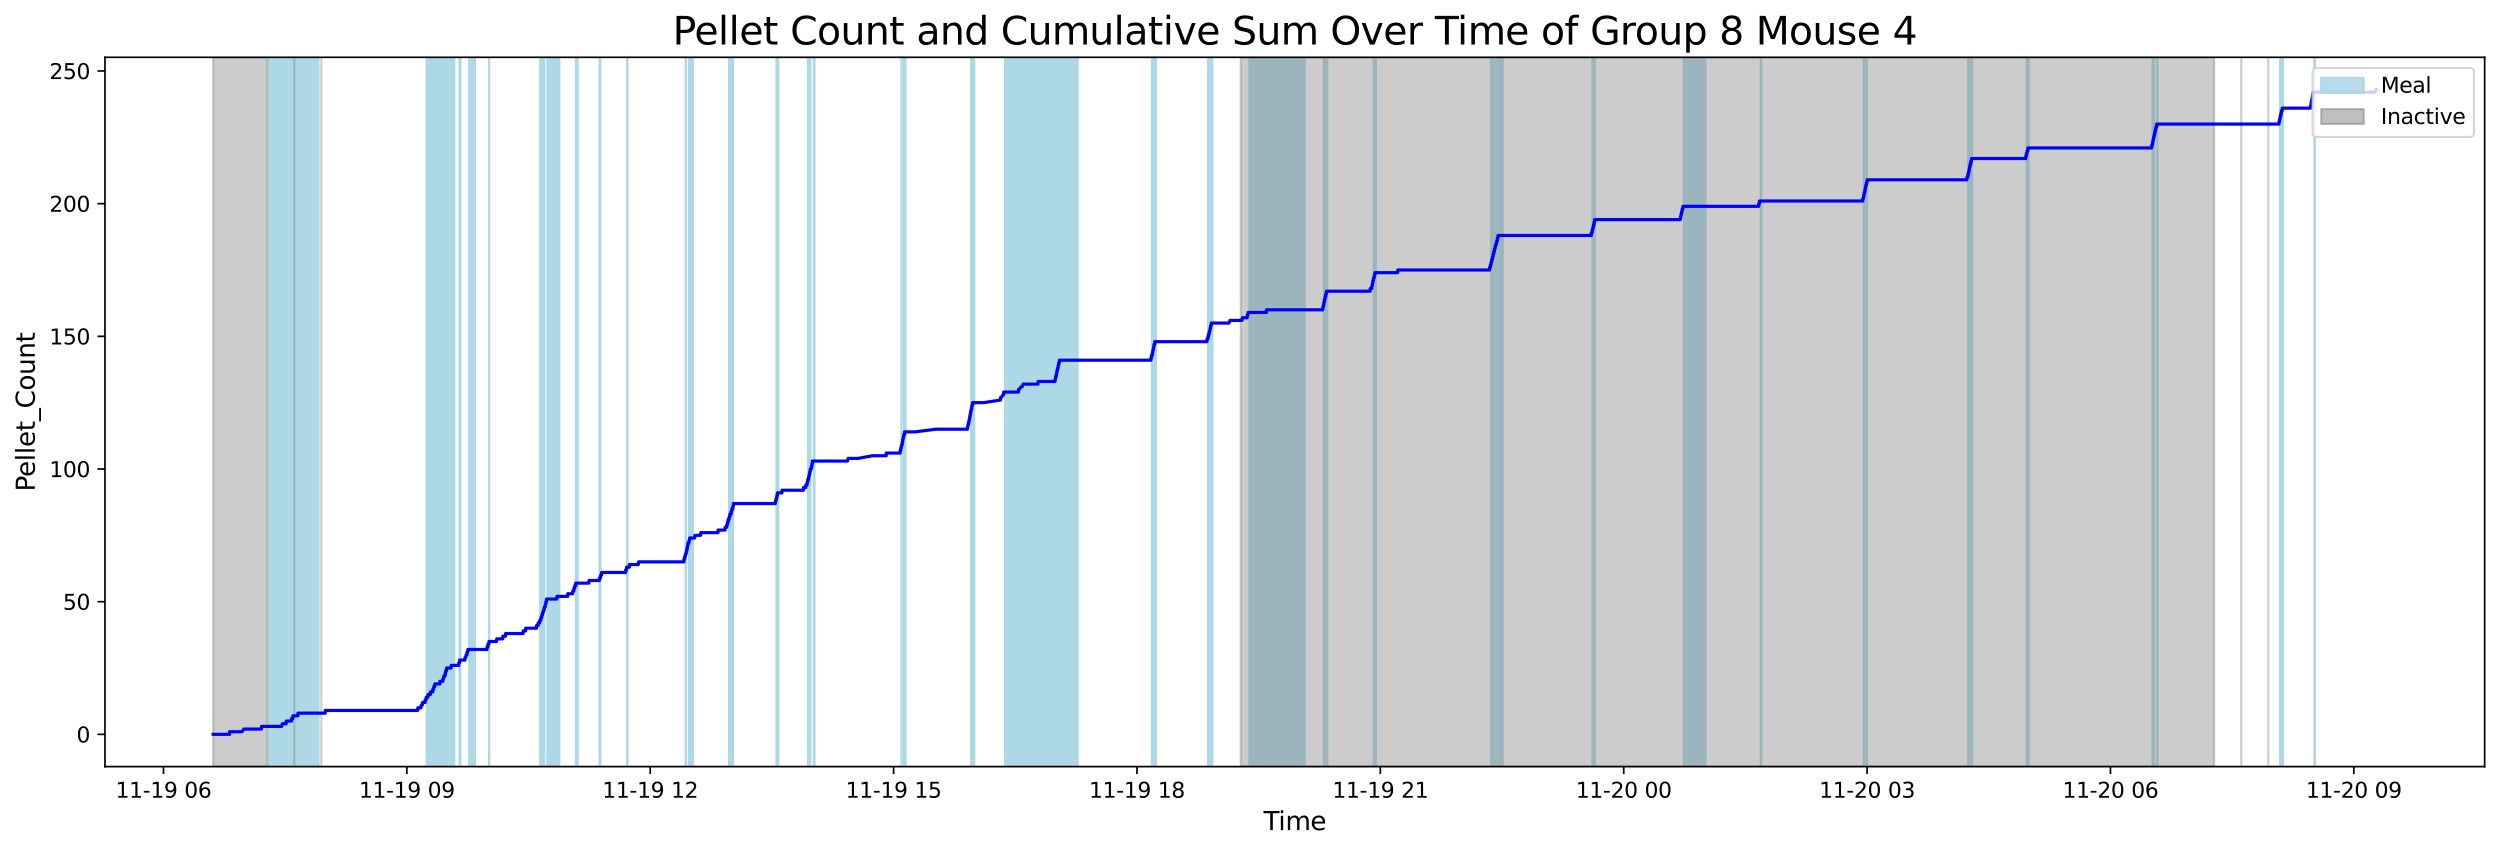 <?xml version="1.0" encoding="utf-8" standalone="no"?>
<!DOCTYPE svg PUBLIC "-//W3C//DTD SVG 1.1//EN"
  "http://www.w3.org/Graphics/SVG/1.1/DTD/svg11.dtd">
<svg xmlns:xlink="http://www.w3.org/1999/xlink" width="1172.435pt" height="399.009pt" viewBox="0 0 1172.435 399.009" xmlns="http://www.w3.org/2000/svg" version="1.1">
 <defs>
  <style type="text/css">*{stroke-linejoin: round; stroke-linecap: butt}</style>
 </defs>
 <g id="figure_1">
  <g id="patch_1">
   <path d="M 0 399.009 
L 1172.435 399.009 
L 1172.435 0 
L 0 0 
z
" style="fill: #ffffff"/>
  </g>
  <g id="axes_1">
   <g id="patch_2">
    <path d="M 49.235 359.517 
L 1165.235 359.517 
L 1165.235 26.877 
L 49.235 26.877 
z
" style="fill: #ffffff"/>
   </g>
   <g id="patch_3">
    <path d="M 149.387 359.517 
L 149.387 26.877 
L 126.008 26.877 
L 126.008 359.517 
z
" clip-path="url(#p51d5633de3)" style="fill: #add8e6; stroke: #add8e6; stroke-linejoin: miter"/>
   </g>
   <g id="patch_4">
    <path d="M 144.625 359.517 
L 144.625 26.877 
L 136.251 26.877 
L 136.251 359.517 
z
" clip-path="url(#p51d5633de3)" style="fill: #add8e6; stroke: #add8e6; stroke-linejoin: miter"/>
   </g>
   <g id="patch_5">
    <path d="M 205.495 359.517 
L 205.495 26.877 
L 200.105 26.877 
L 200.105 359.517 
z
" clip-path="url(#p51d5633de3)" style="fill: #add8e6; stroke: #add8e6; stroke-linejoin: miter"/>
   </g>
   <g id="patch_6">
    <path d="M 201.109 359.517 
L 201.109 26.877 
L 201.638 26.877 
L 201.638 359.517 
z
" clip-path="url(#p51d5633de3)" style="fill: #add8e6; stroke: #add8e6; stroke-linejoin: miter"/>
   </g>
   <g id="patch_7">
    <path d="M 213.036 359.517 
L 213.036 26.877 
L 203.443 26.877 
L 203.443 359.517 
z
" clip-path="url(#p51d5633de3)" style="fill: #add8e6; stroke: #add8e6; stroke-linejoin: miter"/>
   </g>
   <g id="patch_8">
    <path d="M 204.159 359.517 
L 204.159 26.877 
L 204.383 26.877 
L 204.383 359.517 
z
" clip-path="url(#p51d5633de3)" style="fill: #add8e6; stroke: #add8e6; stroke-linejoin: miter"/>
   </g>
   <g id="patch_9">
    <path d="M 211.582 359.517 
L 211.582 26.877 
L 209.574 26.877 
L 209.574 359.517 
z
" clip-path="url(#p51d5633de3)" style="fill: #add8e6; stroke: #add8e6; stroke-linejoin: miter"/>
   </g>
   <g id="patch_10">
    <path d="M 215.501 359.517 
L 215.501 26.877 
L 215.89 26.877 
L 215.89 359.517 
z
" clip-path="url(#p51d5633de3)" style="fill: #add8e6; stroke: #add8e6; stroke-linejoin: miter"/>
   </g>
   <g id="patch_11">
    <path d="M 222.742 359.517 
L 222.742 26.877 
L 220.024 26.877 
L 220.024 359.517 
z
" clip-path="url(#p51d5633de3)" style="fill: #add8e6; stroke: #add8e6; stroke-linejoin: miter"/>
   </g>
   <g id="patch_12">
    <path d="M 229.43 359.517 
L 229.43 26.877 
L 229.341 26.877 
L 229.341 359.517 
z
" clip-path="url(#p51d5633de3)" style="fill: #add8e6; stroke: #add8e6; stroke-linejoin: miter"/>
   </g>
   <g id="patch_13">
    <path d="M 253.328 359.517 
L 253.328 26.877 
L 255.258 26.877 
L 255.258 359.517 
z
" clip-path="url(#p51d5633de3)" style="fill: #add8e6; stroke: #add8e6; stroke-linejoin: miter"/>
   </g>
   <g id="patch_14">
    <path d="M 262.334 359.517 
L 262.334 26.877 
L 256.704 26.877 
L 256.704 359.517 
z
" clip-path="url(#p51d5633de3)" style="fill: #add8e6; stroke: #add8e6; stroke-linejoin: miter"/>
   </g>
   <g id="patch_15">
    <path d="M 270.914 359.517 
L 270.914 26.877 
L 270.077 26.877 
L 270.077 359.517 
z
" clip-path="url(#p51d5633de3)" style="fill: #add8e6; stroke: #add8e6; stroke-linejoin: miter"/>
   </g>
   <g id="patch_16">
    <path d="M 281.12 359.517 
L 281.12 26.877 
L 281.577 26.877 
L 281.577 359.517 
z
" clip-path="url(#p51d5633de3)" style="fill: #add8e6; stroke: #add8e6; stroke-linejoin: miter"/>
   </g>
   <g id="patch_17">
    <path d="M 294.106 359.517 
L 294.106 26.877 
L 294.307 26.877 
L 294.307 359.517 
z
" clip-path="url(#p51d5633de3)" style="fill: #add8e6; stroke: #add8e6; stroke-linejoin: miter"/>
   </g>
   <g id="patch_18">
    <path d="M 321.742 359.517 
L 321.742 26.877 
L 321.568 26.877 
L 321.568 359.517 
z
" clip-path="url(#p51d5633de3)" style="fill: #add8e6; stroke: #add8e6; stroke-linejoin: miter"/>
   </g>
   <g id="patch_19">
    <path d="M 323.168 359.517 
L 323.168 26.877 
L 323.422 26.877 
L 323.422 359.517 
z
" clip-path="url(#p51d5633de3)" style="fill: #add8e6; stroke: #add8e6; stroke-linejoin: miter"/>
   </g>
   <g id="patch_20">
    <path d="M 324.999 359.517 
L 324.999 26.877 
L 324.029 26.877 
L 324.029 359.517 
z
" clip-path="url(#p51d5633de3)" style="fill: #add8e6; stroke: #add8e6; stroke-linejoin: miter"/>
   </g>
   <g id="patch_21">
    <path d="M 341.893 359.517 
L 341.893 26.877 
L 343.742 26.877 
L 343.742 359.517 
z
" clip-path="url(#p51d5633de3)" style="fill: #add8e6; stroke: #add8e6; stroke-linejoin: miter"/>
   </g>
   <g id="patch_22">
    <path d="M 364.12 359.517 
L 364.12 26.877 
L 365.001 26.877 
L 365.001 359.517 
z
" clip-path="url(#p51d5633de3)" style="fill: #add8e6; stroke: #add8e6; stroke-linejoin: miter"/>
   </g>
   <g id="patch_23">
    <path d="M 378.94 359.517 
L 378.94 26.877 
L 380.056 26.877 
L 380.056 359.517 
z
" clip-path="url(#p51d5633de3)" style="fill: #add8e6; stroke: #add8e6; stroke-linejoin: miter"/>
   </g>
   <g id="patch_24">
    <path d="M 381.973 359.517 
L 381.973 26.877 
L 381.62 26.877 
L 381.62 359.517 
z
" clip-path="url(#p51d5633de3)" style="fill: #add8e6; stroke: #add8e6; stroke-linejoin: miter"/>
   </g>
   <g id="patch_25">
    <path d="M 422.777 359.517 
L 422.777 26.877 
L 422.806 26.877 
L 422.806 359.517 
z
" clip-path="url(#p51d5633de3)" style="fill: #add8e6; stroke: #add8e6; stroke-linejoin: miter"/>
   </g>
   <g id="patch_26">
    <path d="M 423.8 359.517 
L 423.8 26.877 
L 423.738 26.877 
L 423.738 359.517 
z
" clip-path="url(#p51d5633de3)" style="fill: #add8e6; stroke: #add8e6; stroke-linejoin: miter"/>
   </g>
   <g id="patch_27">
    <path d="M 424.668 359.517 
L 424.668 26.877 
L 424.119 26.877 
L 424.119 359.517 
z
" clip-path="url(#p51d5633de3)" style="fill: #add8e6; stroke: #add8e6; stroke-linejoin: miter"/>
   </g>
   <g id="patch_28">
    <path d="M 455.527 359.517 
L 455.527 26.877 
L 455.464 26.877 
L 455.464 359.517 
z
" clip-path="url(#p51d5633de3)" style="fill: #add8e6; stroke: #add8e6; stroke-linejoin: miter"/>
   </g>
   <g id="patch_29">
    <path d="M 456.121 359.517 
L 456.121 26.877 
L 456.897 26.877 
L 456.897 359.517 
z
" clip-path="url(#p51d5633de3)" style="fill: #add8e6; stroke: #add8e6; stroke-linejoin: miter"/>
   </g>
   <g id="patch_30">
    <path d="M 503.914 359.517 
L 503.914 26.877 
L 473.448 26.877 
L 473.448 359.517 
z
" clip-path="url(#p51d5633de3)" style="fill: #add8e6; stroke: #add8e6; stroke-linejoin: miter"/>
   </g>
   <g id="patch_31">
    <path d="M 505.404 359.517 
L 505.404 26.877 
L 471.364 26.877 
L 471.364 359.517 
z
" clip-path="url(#p51d5633de3)" style="fill: #add8e6; stroke: #add8e6; stroke-linejoin: miter"/>
   </g>
   <g id="patch_32">
    <path d="M 496.857 359.517 
L 496.857 26.877 
L 496.559 26.877 
L 496.559 359.517 
z
" clip-path="url(#p51d5633de3)" style="fill: #add8e6; stroke: #add8e6; stroke-linejoin: miter"/>
   </g>
   <g id="patch_33">
    <path d="M 540.188 359.517 
L 540.188 26.877 
L 541.452 26.877 
L 541.452 359.517 
z
" clip-path="url(#p51d5633de3)" style="fill: #add8e6; stroke: #add8e6; stroke-linejoin: miter"/>
   </g>
   <g id="patch_34">
    <path d="M 542.099 359.517 
L 542.099 26.877 
L 541.989 26.877 
L 541.989 359.517 
z
" clip-path="url(#p51d5633de3)" style="fill: #add8e6; stroke: #add8e6; stroke-linejoin: miter"/>
   </g>
   <g id="patch_35">
    <path d="M 566.547 359.517 
L 566.547 26.877 
L 567.809 26.877 
L 567.809 359.517 
z
" clip-path="url(#p51d5633de3)" style="fill: #add8e6; stroke: #add8e6; stroke-linejoin: miter"/>
   </g>
   <g id="patch_36">
    <path d="M 568.5 359.517 
L 568.5 26.877 
L 568.631 26.877 
L 568.631 359.517 
z
" clip-path="url(#p51d5633de3)" style="fill: #add8e6; stroke: #add8e6; stroke-linejoin: miter"/>
   </g>
   <g id="patch_37">
    <path d="M 611.888 359.517 
L 611.888 26.877 
L 585.944 26.877 
L 585.944 359.517 
z
" clip-path="url(#p51d5633de3)" style="fill: #add8e6; stroke: #add8e6; stroke-linejoin: miter"/>
   </g>
   <g id="patch_38">
    <path d="M 620.867 359.517 
L 620.867 26.877 
L 622.465 26.877 
L 622.465 359.517 
z
" clip-path="url(#p51d5633de3)" style="fill: #add8e6; stroke: #add8e6; stroke-linejoin: miter"/>
   </g>
   <g id="patch_39">
    <path d="M 644.224 359.517 
L 644.224 26.877 
L 645.279 26.877 
L 645.279 359.517 
z
" clip-path="url(#p51d5633de3)" style="fill: #add8e6; stroke: #add8e6; stroke-linejoin: miter"/>
   </g>
   <g id="patch_40">
    <path d="M 699.244 359.517 
L 699.244 26.877 
L 700.096 26.877 
L 700.096 359.517 
z
" clip-path="url(#p51d5633de3)" style="fill: #add8e6; stroke: #add8e6; stroke-linejoin: miter"/>
   </g>
   <g id="patch_41">
    <path d="M 701.19 359.517 
L 701.19 26.877 
L 701.915 26.877 
L 701.915 359.517 
z
" clip-path="url(#p51d5633de3)" style="fill: #add8e6; stroke: #add8e6; stroke-linejoin: miter"/>
   </g>
   <g id="patch_42">
    <path d="M 704.758 359.517 
L 704.758 26.877 
L 703.061 26.877 
L 703.061 359.517 
z
" clip-path="url(#p51d5633de3)" style="fill: #add8e6; stroke: #add8e6; stroke-linejoin: miter"/>
   </g>
   <g id="patch_43">
    <path d="M 746.796 359.517 
L 746.796 26.877 
L 747.912 26.877 
L 747.912 359.517 
z
" clip-path="url(#p51d5633de3)" style="fill: #add8e6; stroke: #add8e6; stroke-linejoin: miter"/>
   </g>
   <g id="patch_44">
    <path d="M 799.807 359.517 
L 799.807 26.877 
L 789.63 26.877 
L 789.63 359.517 
z
" clip-path="url(#p51d5633de3)" style="fill: #add8e6; stroke: #add8e6; stroke-linejoin: miter"/>
   </g>
   <g id="patch_45">
    <path d="M 825.976 359.517 
L 825.976 26.877 
L 825.775 26.877 
L 825.775 359.517 
z
" clip-path="url(#p51d5633de3)" style="fill: #add8e6; stroke: #add8e6; stroke-linejoin: miter"/>
   </g>
   <g id="patch_46">
    <path d="M 874.05 359.517 
L 874.05 26.877 
L 874.41 26.877 
L 874.41 359.517 
z
" clip-path="url(#p51d5633de3)" style="fill: #add8e6; stroke: #add8e6; stroke-linejoin: miter"/>
   </g>
   <g id="patch_47">
    <path d="M 875.257 359.517 
L 875.257 26.877 
L 875.57 26.877 
L 875.57 359.517 
z
" clip-path="url(#p51d5633de3)" style="fill: #add8e6; stroke: #add8e6; stroke-linejoin: miter"/>
   </g>
   <g id="patch_48">
    <path d="M 923.01 359.517 
L 923.01 26.877 
L 923.807 26.877 
L 923.807 359.517 
z
" clip-path="url(#p51d5633de3)" style="fill: #add8e6; stroke: #add8e6; stroke-linejoin: miter"/>
   </g>
   <g id="patch_49">
    <path d="M 924.771 359.517 
L 924.771 26.877 
L 924.883 26.877 
L 924.883 359.517 
z
" clip-path="url(#p51d5633de3)" style="fill: #add8e6; stroke: #add8e6; stroke-linejoin: miter"/>
   </g>
   <g id="patch_50">
    <path d="M 950.462 359.517 
L 950.462 26.877 
L 951.366 26.877 
L 951.366 359.517 
z
" clip-path="url(#p51d5633de3)" style="fill: #add8e6; stroke: #add8e6; stroke-linejoin: miter"/>
   </g>
   <g id="patch_51">
    <path d="M 1009.489 359.517 
L 1009.489 26.877 
L 1010.262 26.877 
L 1010.262 359.517 
z
" clip-path="url(#p51d5633de3)" style="fill: #add8e6; stroke: #add8e6; stroke-linejoin: miter"/>
   </g>
   <g id="patch_52">
    <path d="M 1011.674 359.517 
L 1011.674 26.877 
L 1011.786 26.877 
L 1011.786 359.517 
z
" clip-path="url(#p51d5633de3)" style="fill: #add8e6; stroke: #add8e6; stroke-linejoin: miter"/>
   </g>
   <g id="patch_53">
    <path d="M 1069.312 359.517 
L 1069.312 26.877 
L 1070.616 26.877 
L 1070.616 359.517 
z
" clip-path="url(#p51d5633de3)" style="fill: #add8e6; stroke: #add8e6; stroke-linejoin: miter"/>
   </g>
   <g id="patch_54">
    <path d="M 1085.621 359.517 
L 1085.621 26.877 
L 1085.399 26.877 
L 1085.399 359.517 
z
" clip-path="url(#p51d5633de3)" style="fill: #add8e6; stroke: #add8e6; stroke-linejoin: miter"/>
   </g>
   <g id="patch_55">
    <path d="M 99.962 359.517 
L 99.962 26.877 
L 125.326 26.877 
L 125.326 359.517 
z
" clip-path="url(#p51d5633de3)" style="fill: #808080; opacity: 0.4; stroke: #808080; stroke-linejoin: miter"/>
   </g>
   <g id="patch_56">
    <path d="M 138.007 26.877 
L 138.007 26.877 
L 138.007 359.517 
" clip-path="url(#p51d5633de3)" style="fill: #808080; opacity: 0.4; stroke: #808080; stroke-linejoin: miter"/>
   </g>
   <g id="patch_57">
    <path d="M 150.689 26.877 
L 150.689 26.877 
L 150.689 359.517 
" clip-path="url(#p51d5633de3)" style="fill: #808080; opacity: 0.4; stroke: #808080; stroke-linejoin: miter"/>
   </g>
   <g id="patch_58">
    <path d="M 581.866 359.517 
L 581.866 26.877 
L 1038.407 26.877 
L 1038.407 359.517 
z
" clip-path="url(#p51d5633de3)" style="fill: #808080; opacity: 0.4; stroke: #808080; stroke-linejoin: miter"/>
   </g>
   <g id="patch_59">
    <path d="M 1051.089 26.877 
L 1051.089 26.877 
L 1051.089 359.517 
" clip-path="url(#p51d5633de3)" style="fill: #808080; opacity: 0.4; stroke: #808080; stroke-linejoin: miter"/>
   </g>
   <g id="patch_60">
    <path d="M 1063.77 26.877 
L 1063.77 26.877 
L 1063.77 359.517 
" clip-path="url(#p51d5633de3)" style="fill: #808080; opacity: 0.4; stroke: #808080; stroke-linejoin: miter"/>
   </g>
   <g id="matplotlib.axis_1">
    <g id="xtick_1">
     <g id="line2d_1">
      <defs>
       <path id="m00f743cda0" d="M 0 0 
L 0 3.5 
" style="stroke: #000000; stroke-width: 0.8"/>
      </defs>
      <g>
       <use xlink:href="#m00f743cda0" x="76.67" y="359.517" style="stroke: #000000; stroke-width: 0.8"/>
      </g>
     </g>
     <g id="text_1">
      <!-- 11-19 06 -->
      <g transform="translate(54.19 374.116) scale(0.1 -0.1)">
       <defs>
        <path id="DejaVuSans-31" d="M 794 531 
L 1825 531 
L 1825 4091 
L 703 3866 
L 703 4441 
L 1819 4666 
L 2450 4666 
L 2450 531 
L 3481 531 
L 3481 0 
L 794 0 
L 794 531 
z
" transform="scale(0.016)"/>
        <path id="DejaVuSans-2d" d="M 313 2009 
L 1997 2009 
L 1997 1497 
L 313 1497 
L 313 2009 
z
" transform="scale(0.016)"/>
        <path id="DejaVuSans-39" d="M 703 97 
L 703 672 
Q 941 559 1184 500 
Q 1428 441 1663 441 
Q 2288 441 2617 861 
Q 2947 1281 2994 2138 
Q 2813 1869 2534 1725 
Q 2256 1581 1919 1581 
Q 1219 1581 811 2004 
Q 403 2428 403 3163 
Q 403 3881 828 4315 
Q 1253 4750 1959 4750 
Q 2769 4750 3195 4129 
Q 3622 3509 3622 2328 
Q 3622 1225 3098 567 
Q 2575 -91 1691 -91 
Q 1453 -91 1209 -44 
Q 966 3 703 97 
z
M 1959 2075 
Q 2384 2075 2632 2365 
Q 2881 2656 2881 3163 
Q 2881 3666 2632 3958 
Q 2384 4250 1959 4250 
Q 1534 4250 1286 3958 
Q 1038 3666 1038 3163 
Q 1038 2656 1286 2365 
Q 1534 2075 1959 2075 
z
" transform="scale(0.016)"/>
        <path id="DejaVuSans-20" transform="scale(0.016)"/>
        <path id="DejaVuSans-30" d="M 2034 4250 
Q 1547 4250 1301 3770 
Q 1056 3291 1056 2328 
Q 1056 1369 1301 889 
Q 1547 409 2034 409 
Q 2525 409 2770 889 
Q 3016 1369 3016 2328 
Q 3016 3291 2770 3770 
Q 2525 4250 2034 4250 
z
M 2034 4750 
Q 2819 4750 3233 4129 
Q 3647 3509 3647 2328 
Q 3647 1150 3233 529 
Q 2819 -91 2034 -91 
Q 1250 -91 836 529 
Q 422 1150 422 2328 
Q 422 3509 836 4129 
Q 1250 4750 2034 4750 
z
" transform="scale(0.016)"/>
        <path id="DejaVuSans-36" d="M 2113 2584 
Q 1688 2584 1439 2293 
Q 1191 2003 1191 1497 
Q 1191 994 1439 701 
Q 1688 409 2113 409 
Q 2538 409 2786 701 
Q 3034 994 3034 1497 
Q 3034 2003 2786 2293 
Q 2538 2584 2113 2584 
z
M 3366 4563 
L 3366 3988 
Q 3128 4100 2886 4159 
Q 2644 4219 2406 4219 
Q 1781 4219 1451 3797 
Q 1122 3375 1075 2522 
Q 1259 2794 1537 2939 
Q 1816 3084 2150 3084 
Q 2853 3084 3261 2657 
Q 3669 2231 3669 1497 
Q 3669 778 3244 343 
Q 2819 -91 2113 -91 
Q 1303 -91 875 529 
Q 447 1150 447 2328 
Q 447 3434 972 4092 
Q 1497 4750 2381 4750 
Q 2619 4750 2861 4703 
Q 3103 4656 3366 4563 
z
" transform="scale(0.016)"/>
       </defs>
       <use xlink:href="#DejaVuSans-31"/>
       <use xlink:href="#DejaVuSans-31" x="63.623"/>
       <use xlink:href="#DejaVuSans-2d" x="127.246"/>
       <use xlink:href="#DejaVuSans-31" x="163.33"/>
       <use xlink:href="#DejaVuSans-39" x="226.953"/>
       <use xlink:href="#DejaVuSans-20" x="290.576"/>
       <use xlink:href="#DejaVuSans-30" x="322.363"/>
       <use xlink:href="#DejaVuSans-36" x="385.986"/>
      </g>
     </g>
    </g>
    <g id="xtick_2">
     <g id="line2d_2">
      <g>
       <use xlink:href="#m00f743cda0" x="190.805" y="359.517" style="stroke: #000000; stroke-width: 0.8"/>
      </g>
     </g>
     <g id="text_2">
      <!-- 11-19 09 -->
      <g transform="translate(168.325 374.116) scale(0.1 -0.1)">
       <use xlink:href="#DejaVuSans-31"/>
       <use xlink:href="#DejaVuSans-31" x="63.623"/>
       <use xlink:href="#DejaVuSans-2d" x="127.246"/>
       <use xlink:href="#DejaVuSans-31" x="163.33"/>
       <use xlink:href="#DejaVuSans-39" x="226.953"/>
       <use xlink:href="#DejaVuSans-20" x="290.576"/>
       <use xlink:href="#DejaVuSans-30" x="322.363"/>
       <use xlink:href="#DejaVuSans-39" x="385.986"/>
      </g>
     </g>
    </g>
    <g id="xtick_3">
     <g id="line2d_3">
      <g>
       <use xlink:href="#m00f743cda0" x="304.941" y="359.517" style="stroke: #000000; stroke-width: 0.8"/>
      </g>
     </g>
     <g id="text_3">
      <!-- 11-19 12 -->
      <g transform="translate(282.46 374.116) scale(0.1 -0.1)">
       <defs>
        <path id="DejaVuSans-32" d="M 1228 531 
L 3431 531 
L 3431 0 
L 469 0 
L 469 531 
Q 828 903 1448 1529 
Q 2069 2156 2228 2338 
Q 2531 2678 2651 2914 
Q 2772 3150 2772 3378 
Q 2772 3750 2511 3984 
Q 2250 4219 1831 4219 
Q 1534 4219 1204 4116 
Q 875 4013 500 3803 
L 500 4441 
Q 881 4594 1212 4672 
Q 1544 4750 1819 4750 
Q 2544 4750 2975 4387 
Q 3406 4025 3406 3419 
Q 3406 3131 3298 2873 
Q 3191 2616 2906 2266 
Q 2828 2175 2409 1742 
Q 1991 1309 1228 531 
z
" transform="scale(0.016)"/>
       </defs>
       <use xlink:href="#DejaVuSans-31"/>
       <use xlink:href="#DejaVuSans-31" x="63.623"/>
       <use xlink:href="#DejaVuSans-2d" x="127.246"/>
       <use xlink:href="#DejaVuSans-31" x="163.33"/>
       <use xlink:href="#DejaVuSans-39" x="226.953"/>
       <use xlink:href="#DejaVuSans-20" x="290.576"/>
       <use xlink:href="#DejaVuSans-31" x="322.363"/>
       <use xlink:href="#DejaVuSans-32" x="385.986"/>
      </g>
     </g>
    </g>
    <g id="xtick_4">
     <g id="line2d_4">
      <g>
       <use xlink:href="#m00f743cda0" x="419.076" y="359.517" style="stroke: #000000; stroke-width: 0.8"/>
      </g>
     </g>
     <g id="text_4">
      <!-- 11-19 15 -->
      <g transform="translate(396.595 374.116) scale(0.1 -0.1)">
       <defs>
        <path id="DejaVuSans-35" d="M 691 4666 
L 3169 4666 
L 3169 4134 
L 1269 4134 
L 1269 2991 
Q 1406 3038 1543 3061 
Q 1681 3084 1819 3084 
Q 2600 3084 3056 2656 
Q 3513 2228 3513 1497 
Q 3513 744 3044 326 
Q 2575 -91 1722 -91 
Q 1428 -91 1123 -41 
Q 819 9 494 109 
L 494 744 
Q 775 591 1075 516 
Q 1375 441 1709 441 
Q 2250 441 2565 725 
Q 2881 1009 2881 1497 
Q 2881 1984 2565 2268 
Q 2250 2553 1709 2553 
Q 1456 2553 1204 2497 
Q 953 2441 691 2322 
L 691 4666 
z
" transform="scale(0.016)"/>
       </defs>
       <use xlink:href="#DejaVuSans-31"/>
       <use xlink:href="#DejaVuSans-31" x="63.623"/>
       <use xlink:href="#DejaVuSans-2d" x="127.246"/>
       <use xlink:href="#DejaVuSans-31" x="163.33"/>
       <use xlink:href="#DejaVuSans-39" x="226.953"/>
       <use xlink:href="#DejaVuSans-20" x="290.576"/>
       <use xlink:href="#DejaVuSans-31" x="322.363"/>
       <use xlink:href="#DejaVuSans-35" x="385.986"/>
      </g>
     </g>
    </g>
    <g id="xtick_5">
     <g id="line2d_5">
      <g>
       <use xlink:href="#m00f743cda0" x="533.211" y="359.517" style="stroke: #000000; stroke-width: 0.8"/>
      </g>
     </g>
     <g id="text_5">
      <!-- 11-19 18 -->
      <g transform="translate(510.73 374.116) scale(0.1 -0.1)">
       <defs>
        <path id="DejaVuSans-38" d="M 2034 2216 
Q 1584 2216 1326 1975 
Q 1069 1734 1069 1313 
Q 1069 891 1326 650 
Q 1584 409 2034 409 
Q 2484 409 2743 651 
Q 3003 894 3003 1313 
Q 3003 1734 2745 1975 
Q 2488 2216 2034 2216 
z
M 1403 2484 
Q 997 2584 770 2862 
Q 544 3141 544 3541 
Q 544 4100 942 4425 
Q 1341 4750 2034 4750 
Q 2731 4750 3128 4425 
Q 3525 4100 3525 3541 
Q 3525 3141 3298 2862 
Q 3072 2584 2669 2484 
Q 3125 2378 3379 2068 
Q 3634 1759 3634 1313 
Q 3634 634 3220 271 
Q 2806 -91 2034 -91 
Q 1263 -91 848 271 
Q 434 634 434 1313 
Q 434 1759 690 2068 
Q 947 2378 1403 2484 
z
M 1172 3481 
Q 1172 3119 1398 2916 
Q 1625 2713 2034 2713 
Q 2441 2713 2670 2916 
Q 2900 3119 2900 3481 
Q 2900 3844 2670 4047 
Q 2441 4250 2034 4250 
Q 1625 4250 1398 4047 
Q 1172 3844 1172 3481 
z
" transform="scale(0.016)"/>
       </defs>
       <use xlink:href="#DejaVuSans-31"/>
       <use xlink:href="#DejaVuSans-31" x="63.623"/>
       <use xlink:href="#DejaVuSans-2d" x="127.246"/>
       <use xlink:href="#DejaVuSans-31" x="163.33"/>
       <use xlink:href="#DejaVuSans-39" x="226.953"/>
       <use xlink:href="#DejaVuSans-20" x="290.576"/>
       <use xlink:href="#DejaVuSans-31" x="322.363"/>
       <use xlink:href="#DejaVuSans-38" x="385.986"/>
      </g>
     </g>
    </g>
    <g id="xtick_6">
     <g id="line2d_6">
      <g>
       <use xlink:href="#m00f743cda0" x="647.346" y="359.517" style="stroke: #000000; stroke-width: 0.8"/>
      </g>
     </g>
     <g id="text_6">
      <!-- 11-19 21 -->
      <g transform="translate(624.866 374.116) scale(0.1 -0.1)">
       <use xlink:href="#DejaVuSans-31"/>
       <use xlink:href="#DejaVuSans-31" x="63.623"/>
       <use xlink:href="#DejaVuSans-2d" x="127.246"/>
       <use xlink:href="#DejaVuSans-31" x="163.33"/>
       <use xlink:href="#DejaVuSans-39" x="226.953"/>
       <use xlink:href="#DejaVuSans-20" x="290.576"/>
       <use xlink:href="#DejaVuSans-32" x="322.363"/>
       <use xlink:href="#DejaVuSans-31" x="385.986"/>
      </g>
     </g>
    </g>
    <g id="xtick_7">
     <g id="line2d_7">
      <g>
       <use xlink:href="#m00f743cda0" x="761.481" y="359.517" style="stroke: #000000; stroke-width: 0.8"/>
      </g>
     </g>
     <g id="text_7">
      <!-- 11-20 00 -->
      <g transform="translate(739.001 374.116) scale(0.1 -0.1)">
       <use xlink:href="#DejaVuSans-31"/>
       <use xlink:href="#DejaVuSans-31" x="63.623"/>
       <use xlink:href="#DejaVuSans-2d" x="127.246"/>
       <use xlink:href="#DejaVuSans-32" x="163.33"/>
       <use xlink:href="#DejaVuSans-30" x="226.953"/>
       <use xlink:href="#DejaVuSans-20" x="290.576"/>
       <use xlink:href="#DejaVuSans-30" x="322.363"/>
       <use xlink:href="#DejaVuSans-30" x="385.986"/>
      </g>
     </g>
    </g>
    <g id="xtick_8">
     <g id="line2d_8">
      <g>
       <use xlink:href="#m00f743cda0" x="875.616" y="359.517" style="stroke: #000000; stroke-width: 0.8"/>
      </g>
     </g>
     <g id="text_8">
      <!-- 11-20 03 -->
      <g transform="translate(853.136 374.116) scale(0.1 -0.1)">
       <defs>
        <path id="DejaVuSans-33" d="M 2597 2516 
Q 3050 2419 3304 2112 
Q 3559 1806 3559 1356 
Q 3559 666 3084 287 
Q 2609 -91 1734 -91 
Q 1441 -91 1130 -33 
Q 819 25 488 141 
L 488 750 
Q 750 597 1062 519 
Q 1375 441 1716 441 
Q 2309 441 2620 675 
Q 2931 909 2931 1356 
Q 2931 1769 2642 2001 
Q 2353 2234 1838 2234 
L 1294 2234 
L 1294 2753 
L 1863 2753 
Q 2328 2753 2575 2939 
Q 2822 3125 2822 3475 
Q 2822 3834 2567 4026 
Q 2313 4219 1838 4219 
Q 1578 4219 1281 4162 
Q 984 4106 628 3988 
L 628 4550 
Q 988 4650 1302 4700 
Q 1616 4750 1894 4750 
Q 2613 4750 3031 4423 
Q 3450 4097 3450 3541 
Q 3450 3153 3228 2886 
Q 3006 2619 2597 2516 
z
" transform="scale(0.016)"/>
       </defs>
       <use xlink:href="#DejaVuSans-31"/>
       <use xlink:href="#DejaVuSans-31" x="63.623"/>
       <use xlink:href="#DejaVuSans-2d" x="127.246"/>
       <use xlink:href="#DejaVuSans-32" x="163.33"/>
       <use xlink:href="#DejaVuSans-30" x="226.953"/>
       <use xlink:href="#DejaVuSans-20" x="290.576"/>
       <use xlink:href="#DejaVuSans-30" x="322.363"/>
       <use xlink:href="#DejaVuSans-33" x="385.986"/>
      </g>
     </g>
    </g>
    <g id="xtick_9">
     <g id="line2d_9">
      <g>
       <use xlink:href="#m00f743cda0" x="989.752" y="359.517" style="stroke: #000000; stroke-width: 0.8"/>
      </g>
     </g>
     <g id="text_9">
      <!-- 11-20 06 -->
      <g transform="translate(967.271 374.116) scale(0.1 -0.1)">
       <use xlink:href="#DejaVuSans-31"/>
       <use xlink:href="#DejaVuSans-31" x="63.623"/>
       <use xlink:href="#DejaVuSans-2d" x="127.246"/>
       <use xlink:href="#DejaVuSans-32" x="163.33"/>
       <use xlink:href="#DejaVuSans-30" x="226.953"/>
       <use xlink:href="#DejaVuSans-20" x="290.576"/>
       <use xlink:href="#DejaVuSans-30" x="322.363"/>
       <use xlink:href="#DejaVuSans-36" x="385.986"/>
      </g>
     </g>
    </g>
    <g id="xtick_10">
     <g id="line2d_10">
      <g>
       <use xlink:href="#m00f743cda0" x="1103.887" y="359.517" style="stroke: #000000; stroke-width: 0.8"/>
      </g>
     </g>
     <g id="text_10">
      <!-- 11-20 09 -->
      <g transform="translate(1081.406 374.116) scale(0.1 -0.1)">
       <use xlink:href="#DejaVuSans-31"/>
       <use xlink:href="#DejaVuSans-31" x="63.623"/>
       <use xlink:href="#DejaVuSans-2d" x="127.246"/>
       <use xlink:href="#DejaVuSans-32" x="163.33"/>
       <use xlink:href="#DejaVuSans-30" x="226.953"/>
       <use xlink:href="#DejaVuSans-20" x="290.576"/>
       <use xlink:href="#DejaVuSans-30" x="322.363"/>
       <use xlink:href="#DejaVuSans-39" x="385.986"/>
      </g>
     </g>
    </g>
    <g id="text_11">
     <!-- Time -->
     <g transform="translate(592.555 389.313) scale(0.12 -0.12)">
      <defs>
       <path id="DejaVuSans-54" d="M -19 4666 
L 3928 4666 
L 3928 4134 
L 2272 4134 
L 2272 0 
L 1638 0 
L 1638 4134 
L -19 4134 
L -19 4666 
z
" transform="scale(0.016)"/>
       <path id="DejaVuSans-69" d="M 603 3500 
L 1178 3500 
L 1178 0 
L 603 0 
L 603 3500 
z
M 603 4863 
L 1178 4863 
L 1178 4134 
L 603 4134 
L 603 4863 
z
" transform="scale(0.016)"/>
       <path id="DejaVuSans-6d" d="M 3328 2828 
Q 3544 3216 3844 3400 
Q 4144 3584 4550 3584 
Q 5097 3584 5394 3201 
Q 5691 2819 5691 2113 
L 5691 0 
L 5113 0 
L 5113 2094 
Q 5113 2597 4934 2840 
Q 4756 3084 4391 3084 
Q 3944 3084 3684 2787 
Q 3425 2491 3425 1978 
L 3425 0 
L 2847 0 
L 2847 2094 
Q 2847 2600 2669 2842 
Q 2491 3084 2119 3084 
Q 1678 3084 1418 2786 
Q 1159 2488 1159 1978 
L 1159 0 
L 581 0 
L 581 3500 
L 1159 3500 
L 1159 2956 
Q 1356 3278 1631 3431 
Q 1906 3584 2284 3584 
Q 2666 3584 2933 3390 
Q 3200 3197 3328 2828 
z
" transform="scale(0.016)"/>
       <path id="DejaVuSans-65" d="M 3597 1894 
L 3597 1613 
L 953 1613 
Q 991 1019 1311 708 
Q 1631 397 2203 397 
Q 2534 397 2845 478 
Q 3156 559 3463 722 
L 3463 178 
Q 3153 47 2828 -22 
Q 2503 -91 2169 -91 
Q 1331 -91 842 396 
Q 353 884 353 1716 
Q 353 2575 817 3079 
Q 1281 3584 2069 3584 
Q 2775 3584 3186 3129 
Q 3597 2675 3597 1894 
z
M 3022 2063 
Q 3016 2534 2758 2815 
Q 2500 3097 2075 3097 
Q 1594 3097 1305 2825 
Q 1016 2553 972 2059 
L 3022 2063 
z
" transform="scale(0.016)"/>
      </defs>
      <use xlink:href="#DejaVuSans-54"/>
      <use xlink:href="#DejaVuSans-69" x="57.959"/>
      <use xlink:href="#DejaVuSans-6d" x="85.742"/>
      <use xlink:href="#DejaVuSans-65" x="183.154"/>
     </g>
    </g>
   </g>
   <g id="matplotlib.axis_2">
    <g id="ytick_1">
     <g id="line2d_11">
      <defs>
       <path id="m597535acb0" d="M 0 0 
L -3.5 0 
" style="stroke: #000000; stroke-width: 0.8"/>
      </defs>
      <g>
       <use xlink:href="#m597535acb0" x="49.235" y="344.397" style="stroke: #000000; stroke-width: 0.8"/>
      </g>
     </g>
     <g id="text_12">
      <!-- 0 -->
      <g transform="translate(35.873 348.196) scale(0.1 -0.1)">
       <use xlink:href="#DejaVuSans-30"/>
      </g>
     </g>
    </g>
    <g id="ytick_2">
     <g id="line2d_12">
      <g>
       <use xlink:href="#m597535acb0" x="49.235" y="282.175" style="stroke: #000000; stroke-width: 0.8"/>
      </g>
     </g>
     <g id="text_13">
      <!-- 50 -->
      <g transform="translate(29.51 285.974) scale(0.1 -0.1)">
       <use xlink:href="#DejaVuSans-35"/>
       <use xlink:href="#DejaVuSans-30" x="63.623"/>
      </g>
     </g>
    </g>
    <g id="ytick_3">
     <g id="line2d_13">
      <g>
       <use xlink:href="#m597535acb0" x="49.235" y="219.953" style="stroke: #000000; stroke-width: 0.8"/>
      </g>
     </g>
     <g id="text_14">
      <!-- 100 -->
      <g transform="translate(23.148 223.752) scale(0.1 -0.1)">
       <use xlink:href="#DejaVuSans-31"/>
       <use xlink:href="#DejaVuSans-30" x="63.623"/>
       <use xlink:href="#DejaVuSans-30" x="127.246"/>
      </g>
     </g>
    </g>
    <g id="ytick_4">
     <g id="line2d_14">
      <g>
       <use xlink:href="#m597535acb0" x="49.235" y="157.731" style="stroke: #000000; stroke-width: 0.8"/>
      </g>
     </g>
     <g id="text_15">
      <!-- 150 -->
      <g transform="translate(23.148 161.53) scale(0.1 -0.1)">
       <use xlink:href="#DejaVuSans-31"/>
       <use xlink:href="#DejaVuSans-35" x="63.623"/>
       <use xlink:href="#DejaVuSans-30" x="127.246"/>
      </g>
     </g>
    </g>
    <g id="ytick_5">
     <g id="line2d_15">
      <g>
       <use xlink:href="#m597535acb0" x="49.235" y="95.508" style="stroke: #000000; stroke-width: 0.8"/>
      </g>
     </g>
     <g id="text_16">
      <!-- 200 -->
      <g transform="translate(23.148 99.308) scale(0.1 -0.1)">
       <use xlink:href="#DejaVuSans-32"/>
       <use xlink:href="#DejaVuSans-30" x="63.623"/>
       <use xlink:href="#DejaVuSans-30" x="127.246"/>
      </g>
     </g>
    </g>
    <g id="ytick_6">
     <g id="line2d_16">
      <g>
       <use xlink:href="#m597535acb0" x="49.235" y="33.286" style="stroke: #000000; stroke-width: 0.8"/>
      </g>
     </g>
     <g id="text_17">
      <!-- 250 -->
      <g transform="translate(23.148 37.085) scale(0.1 -0.1)">
       <use xlink:href="#DejaVuSans-32"/>
       <use xlink:href="#DejaVuSans-35" x="63.623"/>
       <use xlink:href="#DejaVuSans-30" x="127.246"/>
      </g>
     </g>
    </g>
    <g id="text_18">
     <!-- Pellet_Count -->
     <g transform="translate(16.318 230.485) rotate(-90) scale(0.12 -0.12)">
      <defs>
       <path id="DejaVuSans-50" d="M 1259 4147 
L 1259 2394 
L 2053 2394 
Q 2494 2394 2734 2622 
Q 2975 2850 2975 3272 
Q 2975 3691 2734 3919 
Q 2494 4147 2053 4147 
L 1259 4147 
z
M 628 4666 
L 2053 4666 
Q 2838 4666 3239 4311 
Q 3641 3956 3641 3272 
Q 3641 2581 3239 2228 
Q 2838 1875 2053 1875 
L 1259 1875 
L 1259 0 
L 628 0 
L 628 4666 
z
" transform="scale(0.016)"/>
       <path id="DejaVuSans-6c" d="M 603 4863 
L 1178 4863 
L 1178 0 
L 603 0 
L 603 4863 
z
" transform="scale(0.016)"/>
       <path id="DejaVuSans-74" d="M 1172 4494 
L 1172 3500 
L 2356 3500 
L 2356 3053 
L 1172 3053 
L 1172 1153 
Q 1172 725 1289 603 
Q 1406 481 1766 481 
L 2356 481 
L 2356 0 
L 1766 0 
Q 1100 0 847 248 
Q 594 497 594 1153 
L 594 3053 
L 172 3053 
L 172 3500 
L 594 3500 
L 594 4494 
L 1172 4494 
z
" transform="scale(0.016)"/>
       <path id="DejaVuSans-5f" d="M 3263 -1063 
L 3263 -1509 
L -63 -1509 
L -63 -1063 
L 3263 -1063 
z
" transform="scale(0.016)"/>
       <path id="DejaVuSans-43" d="M 4122 4306 
L 4122 3641 
Q 3803 3938 3442 4084 
Q 3081 4231 2675 4231 
Q 1875 4231 1450 3742 
Q 1025 3253 1025 2328 
Q 1025 1406 1450 917 
Q 1875 428 2675 428 
Q 3081 428 3442 575 
Q 3803 722 4122 1019 
L 4122 359 
Q 3791 134 3420 21 
Q 3050 -91 2638 -91 
Q 1578 -91 968 557 
Q 359 1206 359 2328 
Q 359 3453 968 4101 
Q 1578 4750 2638 4750 
Q 3056 4750 3426 4639 
Q 3797 4528 4122 4306 
z
" transform="scale(0.016)"/>
       <path id="DejaVuSans-6f" d="M 1959 3097 
Q 1497 3097 1228 2736 
Q 959 2375 959 1747 
Q 959 1119 1226 758 
Q 1494 397 1959 397 
Q 2419 397 2687 759 
Q 2956 1122 2956 1747 
Q 2956 2369 2687 2733 
Q 2419 3097 1959 3097 
z
M 1959 3584 
Q 2709 3584 3137 3096 
Q 3566 2609 3566 1747 
Q 3566 888 3137 398 
Q 2709 -91 1959 -91 
Q 1206 -91 779 398 
Q 353 888 353 1747 
Q 353 2609 779 3096 
Q 1206 3584 1959 3584 
z
" transform="scale(0.016)"/>
       <path id="DejaVuSans-75" d="M 544 1381 
L 544 3500 
L 1119 3500 
L 1119 1403 
Q 1119 906 1312 657 
Q 1506 409 1894 409 
Q 2359 409 2629 706 
Q 2900 1003 2900 1516 
L 2900 3500 
L 3475 3500 
L 3475 0 
L 2900 0 
L 2900 538 
Q 2691 219 2414 64 
Q 2138 -91 1772 -91 
Q 1169 -91 856 284 
Q 544 659 544 1381 
z
M 1991 3584 
L 1991 3584 
z
" transform="scale(0.016)"/>
       <path id="DejaVuSans-6e" d="M 3513 2113 
L 3513 0 
L 2938 0 
L 2938 2094 
Q 2938 2591 2744 2837 
Q 2550 3084 2163 3084 
Q 1697 3084 1428 2787 
Q 1159 2491 1159 1978 
L 1159 0 
L 581 0 
L 581 3500 
L 1159 3500 
L 1159 2956 
Q 1366 3272 1645 3428 
Q 1925 3584 2291 3584 
Q 2894 3584 3203 3211 
Q 3513 2838 3513 2113 
z
" transform="scale(0.016)"/>
      </defs>
      <use xlink:href="#DejaVuSans-50"/>
      <use xlink:href="#DejaVuSans-65" x="56.678"/>
      <use xlink:href="#DejaVuSans-6c" x="118.201"/>
      <use xlink:href="#DejaVuSans-6c" x="145.984"/>
      <use xlink:href="#DejaVuSans-65" x="173.768"/>
      <use xlink:href="#DejaVuSans-74" x="235.291"/>
      <use xlink:href="#DejaVuSans-5f" x="274.5"/>
      <use xlink:href="#DejaVuSans-43" x="324.5"/>
      <use xlink:href="#DejaVuSans-6f" x="394.324"/>
      <use xlink:href="#DejaVuSans-75" x="455.506"/>
      <use xlink:href="#DejaVuSans-6e" x="518.885"/>
      <use xlink:href="#DejaVuSans-74" x="582.264"/>
     </g>
    </g>
   </g>
   <g id="line2d_17">
    <path d="M 99.962 344.397 
L 107.645 344.397 
L 107.677 343.153 
L 113.5 343.153 
L 114.367 341.908 
L 122.61 341.908 
L 122.673 340.664 
L 132.142 340.664 
L 132.142 340.664 
L 132.375 339.419 
L 134.192 339.419 
L 134.235 338.175 
L 136.707 338.175 
L 136.75 336.931 
L 137.342 336.931 
L 137.394 335.686 
L 139.688 335.686 
L 139.73 334.442 
L 152.517 334.442 
L 152.56 333.197 
L 195.899 333.197 
L 195.899 333.197 
L 195.963 331.953 
L 197.41 331.953 
L 197.569 330.708 
L 198.066 330.708 
L 198.097 329.464 
L 199.355 329.464 
L 199.376 328.219 
L 199.841 328.219 
L 199.873 326.975 
L 200.718 326.975 
L 200.75 325.731 
L 201.828 325.731 
L 201.87 324.486 
L 202.969 324.486 
L 202.98 323.242 
L 203.403 323.242 
L 203.424 321.997 
L 203.91 321.997 
L 203.92 320.753 
L 206.319 320.753 
L 206.33 319.508 
L 207.693 319.508 
L 207.735 318.264 
L 208.063 318.264 
L 208.126 317.019 
L 208.729 317.019 
L 208.75 315.775 
L 209.025 315.775 
L 209.035 314.531 
L 209.458 314.531 
L 209.479 313.286 
L 211.54 313.286 
L 211.614 312.042 
L 215.133 312.042 
L 215.154 310.797 
L 215.545 310.797 
L 215.577 309.553 
L 218.05 309.553 
L 218.082 308.308 
L 218.504 308.308 
L 218.589 307.064 
L 219.001 307.064 
L 219.022 305.819 
L 219.36 305.819 
L 219.403 304.575 
L 228.396 304.575 
L 228.428 303.331 
L 228.829 303.331 
L 228.84 302.086 
L 229.284 302.086 
L 229.305 300.842 
L 232.898 300.842 
L 232.94 299.597 
L 235.762 299.597 
L 235.825 298.353 
L 237.062 298.353 
L 237.115 297.108 
L 245.358 297.108 
L 245.379 295.864 
L 246.499 295.864 
L 246.531 294.619 
L 251.614 294.619 
L 251.635 293.375 
L 252.343 293.375 
L 252.364 292.131 
L 253.083 292.131 
L 253.104 290.886 
L 253.664 290.886 
L 253.685 289.642 
L 254.087 289.642 
L 254.108 288.397 
L 254.425 288.397 
L 254.446 287.153 
L 254.827 287.153 
L 254.954 285.908 
L 255.25 285.908 
L 255.271 284.664 
L 255.715 284.664 
L 255.736 283.419 
L 255.989 283.419 
L 256 282.175 
L 256.296 282.175 
L 256.317 280.931 
L 261.157 280.931 
L 261.178 279.686 
L 266.23 279.686 
L 266.272 278.442 
L 268.544 278.442 
L 268.586 277.197 
L 269.094 277.197 
L 269.125 275.953 
L 269.516 275.953 
L 269.538 274.708 
L 269.981 274.708 
L 270.003 273.464 
L 276.174 273.464 
L 276.269 272.219 
L 281.141 272.219 
L 281.152 270.975 
L 281.649 270.975 
L 281.712 269.731 
L 282.092 269.731 
L 282.124 268.486 
L 293.432 268.486 
L 293.453 267.242 
L 293.834 267.242 
L 293.844 265.997 
L 295.165 265.997 
L 295.197 264.753 
L 299.392 264.753 
L 299.466 263.508 
L 320.708 263.508 
L 320.74 262.264 
L 321.057 262.264 
L 321.067 261.019 
L 321.427 261.019 
L 321.448 259.775 
L 321.818 259.775 
L 321.85 258.531 
L 322.071 258.531 
L 322.093 257.286 
L 322.357 257.286 
L 322.378 256.042 
L 322.589 256.042 
L 322.61 254.797 
L 323.054 254.797 
L 323.097 253.553 
L 323.392 253.553 
L 323.414 252.308 
L 325.749 252.308 
L 325.939 251.064 
L 328.571 251.064 
L 328.634 249.819 
L 336.74 249.819 
L 336.761 248.575 
L 340.027 248.575 
L 340.037 247.331 
L 340.787 247.331 
L 340.809 246.086 
L 341.136 246.086 
L 341.147 244.842 
L 341.496 244.842 
L 341.506 243.597 
L 341.939 243.597 
L 341.961 242.353 
L 342.288 242.353 
L 342.299 241.108 
L 342.869 241.108 
L 342.88 239.864 
L 343.208 239.864 
L 343.229 238.619 
L 343.704 238.619 
L 343.704 237.375 
L 343.947 237.375 
L 343.968 236.131 
L 363.646 236.131 
L 363.657 234.886 
L 363.974 234.886 
L 363.995 233.642 
L 364.291 233.642 
L 364.312 232.397 
L 364.566 232.397 
L 364.576 231.153 
L 366.732 231.153 
L 366.764 229.908 
L 376.782 229.908 
L 376.803 228.664 
L 377.881 228.664 
L 377.903 227.419 
L 378.494 227.419 
L 378.516 226.175 
L 378.769 226.175 
L 378.78 224.931 
L 379.181 224.931 
L 379.192 223.686 
L 379.477 223.686 
L 379.488 222.442 
L 379.741 222.442 
L 379.752 221.197 
L 379.974 221.197 
L 379.995 219.953 
L 380.471 219.953 
L 380.502 218.708 
L 380.767 218.708 
L 380.809 217.464 
L 380.957 217.464 
L 380.967 216.219 
L 397.464 216.219 
L 397.771 214.975 
L 402.463 214.975 
L 409.131 213.731 
L 415.609 213.731 
L 415.631 212.486 
L 422.141 212.486 
L 422.162 211.242 
L 422.447 211.242 
L 422.458 209.997 
L 422.732 209.997 
L 422.753 208.753 
L 423.07 208.753 
L 423.081 207.508 
L 423.292 207.508 
L 423.314 206.264 
L 423.514 206.264 
L 423.546 205.019 
L 423.842 205.019 
L 423.853 203.775 
L 424.222 203.775 
L 424.233 202.531 
L 429.221 202.531 
L 438.87 201.286 
L 453.686 201.286 
L 453.75 200.042 
L 453.972 200.042 
L 453.993 198.797 
L 454.289 198.797 
L 454.31 197.553 
L 454.532 197.553 
L 454.563 196.308 
L 454.785 196.308 
L 454.796 195.064 
L 455.028 195.064 
L 455.039 193.819 
L 455.25 193.819 
L 455.271 192.575 
L 455.536 192.575 
L 455.546 191.331 
L 455.779 191.331 
L 455.8 190.086 
L 456.064 190.086 
L 456.085 188.842 
L 461.295 188.842 
L 469.211 187.597 
L 469.295 186.353 
L 469.633 186.353 
L 470.384 185.108 
L 470.69 185.108 
L 470.711 183.864 
L 477.633 183.864 
L 477.665 182.619 
L 478.014 182.619 
L 478.796 181.375 
L 479.409 181.375 
L 479.853 180.131 
L 486.764 180.131 
L 486.891 178.886 
L 494.807 178.886 
L 494.817 177.642 
L 495.06 177.642 
L 495.113 176.397 
L 495.409 176.397 
L 495.42 175.153 
L 495.62 175.153 
L 495.641 173.908 
L 495.906 173.908 
L 495.916 172.664 
L 496.233 172.664 
L 496.254 171.419 
L 496.466 171.419 
L 496.497 170.175 
L 496.836 170.175 
L 496.846 168.931 
L 539.753 168.931 
L 539.763 167.686 
L 540.091 167.686 
L 540.112 166.442 
L 540.471 166.442 
L 540.482 165.197 
L 540.683 165.197 
L 540.704 163.953 
L 540.968 163.953 
L 540.989 162.708 
L 541.19 162.708 
L 541.211 161.464 
L 541.591 161.464 
L 541.602 160.219 
L 566.025 160.219 
L 566.046 158.975 
L 566.458 158.975 
L 566.469 157.731 
L 566.849 157.731 
L 566.86 156.486 
L 567.134 156.486 
L 567.145 155.242 
L 567.494 155.242 
L 567.504 153.997 
L 567.705 153.997 
L 567.726 152.753 
L 568.033 152.753 
L 568.054 151.508 
L 576.329 151.508 
L 576.868 150.264 
L 582.437 150.264 
L 582.659 149.019 
L 584.889 149.019 
L 584.942 147.775 
L 585.28 147.775 
L 585.312 146.531 
L 593.925 146.531 
L 593.946 145.286 
L 620.345 145.286 
L 620.366 144.042 
L 620.63 144.042 
L 620.662 142.797 
L 620.884 142.797 
L 620.894 141.553 
L 621.148 141.553 
L 621.158 140.308 
L 621.444 140.308 
L 621.454 139.064 
L 621.729 139.064 
L 621.74 137.819 
L 622.067 137.819 
L 622.078 136.575 
L 642.58 136.575 
L 642.601 135.331 
L 643.288 135.331 
L 643.309 134.086 
L 643.584 134.086 
L 643.605 132.842 
L 643.806 132.842 
L 643.827 131.597 
L 644.133 131.597 
L 644.144 130.353 
L 644.493 130.353 
L 644.514 129.108 
L 644.768 129.108 
L 644.778 127.864 
L 655.505 127.864 
L 655.526 126.619 
L 698.57 126.619 
L 698.591 125.375 
L 698.961 125.375 
L 698.982 124.131 
L 699.278 124.131 
L 699.299 122.886 
L 699.584 122.886 
L 699.595 121.642 
L 699.933 121.642 
L 699.954 120.397 
L 700.197 120.397 
L 700.218 119.153 
L 700.504 119.153 
L 700.525 117.908 
L 700.852 117.908 
L 700.873 116.664 
L 701.169 116.664 
L 701.19 115.419 
L 701.518 115.419 
L 701.529 114.175 
L 701.888 114.175 
L 701.962 112.931 
L 702.216 112.931 
L 702.237 111.686 
L 702.511 111.686 
L 702.522 110.442 
L 746.274 110.442 
L 746.295 109.197 
L 746.633 109.197 
L 746.654 107.953 
L 746.95 107.953 
L 746.961 106.708 
L 747.278 106.708 
L 747.288 105.464 
L 747.553 105.464 
L 747.563 104.219 
L 747.817 104.219 
L 747.838 102.975 
L 788.049 102.975 
L 788.071 101.731 
L 788.292 101.731 
L 788.324 100.486 
L 788.599 100.486 
L 788.62 99.242 
L 788.905 99.242 
L 788.927 97.997 
L 789.233 97.997 
L 789.244 96.753 
L 824.784 96.753 
L 824.816 95.508 
L 825.101 95.508 
L 825.122 94.264 
L 873.577 94.264 
L 873.587 93.019 
L 873.936 93.019 
L 873.947 91.775 
L 874.179 91.775 
L 874.211 90.531 
L 874.496 90.531 
L 874.507 89.286 
L 874.739 89.286 
L 874.76 88.042 
L 875.014 88.042 
L 875.035 86.797 
L 875.331 86.797 
L 875.342 85.553 
L 875.616 85.553 
L 875.638 84.308 
L 922.412 84.308 
L 922.433 83.064 
L 922.856 83.064 
L 922.866 81.819 
L 923.173 81.819 
L 923.183 80.575 
L 923.448 80.575 
L 923.458 79.331 
L 923.617 79.331 
L 923.648 78.086 
L 923.944 78.086 
L 923.955 76.842 
L 924.261 76.842 
L 924.272 75.597 
L 924.568 75.597 
L 924.578 74.353 
L 950.016 74.353 
L 950.037 73.108 
L 950.312 73.108 
L 950.322 71.864 
L 950.671 71.864 
L 950.692 70.619 
L 951.051 70.619 
L 951.062 69.375 
L 1009.081 69.375 
L 1009.102 68.131 
L 1009.429 68.131 
L 1009.451 66.886 
L 1009.662 66.886 
L 1009.683 65.642 
L 1009.947 65.642 
L 1009.958 64.397 
L 1010.211 64.397 
L 1010.222 63.153 
L 1010.497 63.153 
L 1010.518 61.908 
L 1010.782 61.908 
L 1010.793 60.664 
L 1011.089 60.664 
L 1011.099 59.419 
L 1011.416 59.419 
L 1011.437 58.175 
L 1068.79 58.175 
L 1068.811 56.931 
L 1069.086 56.931 
L 1069.107 55.686 
L 1069.329 55.686 
L 1069.35 54.442 
L 1069.636 54.442 
L 1069.646 53.197 
L 1069.9 53.197 
L 1069.921 51.953 
L 1070.301 51.953 
L 1070.312 50.708 
L 1083.596 50.708 
L 1083.617 49.464 
L 1083.797 49.464 
L 1083.839 48.219 
L 1084.04 48.219 
L 1084.061 46.975 
L 1084.304 46.975 
L 1084.315 45.731 
L 1084.547 45.731 
L 1084.579 44.486 
L 1084.801 44.486 
L 1084.822 43.242 
L 1113.736 43.242 
L 1114.508 41.997 
L 1114.508 41.997 
" clip-path="url(#p51d5633de3)" style="fill: none; stroke: #0000ff; stroke-width: 1.5; stroke-linecap: square"/>
   </g>
   <g id="patch_61">
    <path d="M 49.235 359.517 
L 49.235 26.877 
" style="fill: none; stroke: #000000; stroke-width: 0.8; stroke-linejoin: miter; stroke-linecap: square"/>
   </g>
   <g id="patch_62">
    <path d="M 1165.235 359.517 
L 1165.235 26.877 
" style="fill: none; stroke: #000000; stroke-width: 0.8; stroke-linejoin: miter; stroke-linecap: square"/>
   </g>
   <g id="patch_63">
    <path d="M 49.235 359.517 
L 1165.235 359.517 
" style="fill: none; stroke: #000000; stroke-width: 0.8; stroke-linejoin: miter; stroke-linecap: square"/>
   </g>
   <g id="patch_64">
    <path d="M 49.235 26.877 
L 1165.235 26.877 
" style="fill: none; stroke: #000000; stroke-width: 0.8; stroke-linejoin: miter; stroke-linecap: square"/>
   </g>
   <g id="text_19">
    <!-- Pellet Count and Cumulative Sum Over Time of Group 8 Mouse 4 -->
    <g transform="translate(315.461 20.877) scale(0.18 -0.18)">
     <defs>
      <path id="DejaVuSans-61" d="M 2194 1759 
Q 1497 1759 1228 1600 
Q 959 1441 959 1056 
Q 959 750 1161 570 
Q 1363 391 1709 391 
Q 2188 391 2477 730 
Q 2766 1069 2766 1631 
L 2766 1759 
L 2194 1759 
z
M 3341 1997 
L 3341 0 
L 2766 0 
L 2766 531 
Q 2569 213 2275 61 
Q 1981 -91 1556 -91 
Q 1019 -91 701 211 
Q 384 513 384 1019 
Q 384 1609 779 1909 
Q 1175 2209 1959 2209 
L 2766 2209 
L 2766 2266 
Q 2766 2663 2505 2880 
Q 2244 3097 1772 3097 
Q 1472 3097 1187 3025 
Q 903 2953 641 2809 
L 641 3341 
Q 956 3463 1253 3523 
Q 1550 3584 1831 3584 
Q 2591 3584 2966 3190 
Q 3341 2797 3341 1997 
z
" transform="scale(0.016)"/>
      <path id="DejaVuSans-64" d="M 2906 2969 
L 2906 4863 
L 3481 4863 
L 3481 0 
L 2906 0 
L 2906 525 
Q 2725 213 2448 61 
Q 2172 -91 1784 -91 
Q 1150 -91 751 415 
Q 353 922 353 1747 
Q 353 2572 751 3078 
Q 1150 3584 1784 3584 
Q 2172 3584 2448 3432 
Q 2725 3281 2906 2969 
z
M 947 1747 
Q 947 1113 1208 752 
Q 1469 391 1925 391 
Q 2381 391 2643 752 
Q 2906 1113 2906 1747 
Q 2906 2381 2643 2742 
Q 2381 3103 1925 3103 
Q 1469 3103 1208 2742 
Q 947 2381 947 1747 
z
" transform="scale(0.016)"/>
      <path id="DejaVuSans-76" d="M 191 3500 
L 800 3500 
L 1894 563 
L 2988 3500 
L 3597 3500 
L 2284 0 
L 1503 0 
L 191 3500 
z
" transform="scale(0.016)"/>
      <path id="DejaVuSans-53" d="M 3425 4513 
L 3425 3897 
Q 3066 4069 2747 4153 
Q 2428 4238 2131 4238 
Q 1616 4238 1336 4038 
Q 1056 3838 1056 3469 
Q 1056 3159 1242 3001 
Q 1428 2844 1947 2747 
L 2328 2669 
Q 3034 2534 3370 2195 
Q 3706 1856 3706 1288 
Q 3706 609 3251 259 
Q 2797 -91 1919 -91 
Q 1588 -91 1214 -16 
Q 841 59 441 206 
L 441 856 
Q 825 641 1194 531 
Q 1563 422 1919 422 
Q 2459 422 2753 634 
Q 3047 847 3047 1241 
Q 3047 1584 2836 1778 
Q 2625 1972 2144 2069 
L 1759 2144 
Q 1053 2284 737 2584 
Q 422 2884 422 3419 
Q 422 4038 858 4394 
Q 1294 4750 2059 4750 
Q 2388 4750 2728 4690 
Q 3069 4631 3425 4513 
z
" transform="scale(0.016)"/>
      <path id="DejaVuSans-4f" d="M 2522 4238 
Q 1834 4238 1429 3725 
Q 1025 3213 1025 2328 
Q 1025 1447 1429 934 
Q 1834 422 2522 422 
Q 3209 422 3611 934 
Q 4013 1447 4013 2328 
Q 4013 3213 3611 3725 
Q 3209 4238 2522 4238 
z
M 2522 4750 
Q 3503 4750 4090 4092 
Q 4678 3434 4678 2328 
Q 4678 1225 4090 567 
Q 3503 -91 2522 -91 
Q 1538 -91 948 565 
Q 359 1222 359 2328 
Q 359 3434 948 4092 
Q 1538 4750 2522 4750 
z
" transform="scale(0.016)"/>
      <path id="DejaVuSans-72" d="M 2631 2963 
Q 2534 3019 2420 3045 
Q 2306 3072 2169 3072 
Q 1681 3072 1420 2755 
Q 1159 2438 1159 1844 
L 1159 0 
L 581 0 
L 581 3500 
L 1159 3500 
L 1159 2956 
Q 1341 3275 1631 3429 
Q 1922 3584 2338 3584 
Q 2397 3584 2469 3576 
Q 2541 3569 2628 3553 
L 2631 2963 
z
" transform="scale(0.016)"/>
      <path id="DejaVuSans-66" d="M 2375 4863 
L 2375 4384 
L 1825 4384 
Q 1516 4384 1395 4259 
Q 1275 4134 1275 3809 
L 1275 3500 
L 2222 3500 
L 2222 3053 
L 1275 3053 
L 1275 0 
L 697 0 
L 697 3053 
L 147 3053 
L 147 3500 
L 697 3500 
L 697 3744 
Q 697 4328 969 4595 
Q 1241 4863 1831 4863 
L 2375 4863 
z
" transform="scale(0.016)"/>
      <path id="DejaVuSans-47" d="M 3809 666 
L 3809 1919 
L 2778 1919 
L 2778 2438 
L 4434 2438 
L 4434 434 
Q 4069 175 3628 42 
Q 3188 -91 2688 -91 
Q 1594 -91 976 548 
Q 359 1188 359 2328 
Q 359 3472 976 4111 
Q 1594 4750 2688 4750 
Q 3144 4750 3555 4637 
Q 3966 4525 4313 4306 
L 4313 3634 
Q 3963 3931 3569 4081 
Q 3175 4231 2741 4231 
Q 1884 4231 1454 3753 
Q 1025 3275 1025 2328 
Q 1025 1384 1454 906 
Q 1884 428 2741 428 
Q 3075 428 3337 486 
Q 3600 544 3809 666 
z
" transform="scale(0.016)"/>
      <path id="DejaVuSans-70" d="M 1159 525 
L 1159 -1331 
L 581 -1331 
L 581 3500 
L 1159 3500 
L 1159 2969 
Q 1341 3281 1617 3432 
Q 1894 3584 2278 3584 
Q 2916 3584 3314 3078 
Q 3713 2572 3713 1747 
Q 3713 922 3314 415 
Q 2916 -91 2278 -91 
Q 1894 -91 1617 61 
Q 1341 213 1159 525 
z
M 3116 1747 
Q 3116 2381 2855 2742 
Q 2594 3103 2138 3103 
Q 1681 3103 1420 2742 
Q 1159 2381 1159 1747 
Q 1159 1113 1420 752 
Q 1681 391 2138 391 
Q 2594 391 2855 752 
Q 3116 1113 3116 1747 
z
" transform="scale(0.016)"/>
      <path id="DejaVuSans-4d" d="M 628 4666 
L 1569 4666 
L 2759 1491 
L 3956 4666 
L 4897 4666 
L 4897 0 
L 4281 0 
L 4281 4097 
L 3078 897 
L 2444 897 
L 1241 4097 
L 1241 0 
L 628 0 
L 628 4666 
z
" transform="scale(0.016)"/>
      <path id="DejaVuSans-73" d="M 2834 3397 
L 2834 2853 
Q 2591 2978 2328 3040 
Q 2066 3103 1784 3103 
Q 1356 3103 1142 2972 
Q 928 2841 928 2578 
Q 928 2378 1081 2264 
Q 1234 2150 1697 2047 
L 1894 2003 
Q 2506 1872 2764 1633 
Q 3022 1394 3022 966 
Q 3022 478 2636 193 
Q 2250 -91 1575 -91 
Q 1294 -91 989 -36 
Q 684 19 347 128 
L 347 722 
Q 666 556 975 473 
Q 1284 391 1588 391 
Q 1994 391 2212 530 
Q 2431 669 2431 922 
Q 2431 1156 2273 1281 
Q 2116 1406 1581 1522 
L 1381 1569 
Q 847 1681 609 1914 
Q 372 2147 372 2553 
Q 372 3047 722 3315 
Q 1072 3584 1716 3584 
Q 2034 3584 2315 3537 
Q 2597 3491 2834 3397 
z
" transform="scale(0.016)"/>
      <path id="DejaVuSans-34" d="M 2419 4116 
L 825 1625 
L 2419 1625 
L 2419 4116 
z
M 2253 4666 
L 3047 4666 
L 3047 1625 
L 3713 1625 
L 3713 1100 
L 3047 1100 
L 3047 0 
L 2419 0 
L 2419 1100 
L 313 1100 
L 313 1709 
L 2253 4666 
z
" transform="scale(0.016)"/>
     </defs>
     <use xlink:href="#DejaVuSans-50"/>
     <use xlink:href="#DejaVuSans-65" x="56.678"/>
     <use xlink:href="#DejaVuSans-6c" x="118.201"/>
     <use xlink:href="#DejaVuSans-6c" x="145.984"/>
     <use xlink:href="#DejaVuSans-65" x="173.768"/>
     <use xlink:href="#DejaVuSans-74" x="235.291"/>
     <use xlink:href="#DejaVuSans-20" x="274.5"/>
     <use xlink:href="#DejaVuSans-43" x="306.287"/>
     <use xlink:href="#DejaVuSans-6f" x="376.111"/>
     <use xlink:href="#DejaVuSans-75" x="437.293"/>
     <use xlink:href="#DejaVuSans-6e" x="500.672"/>
     <use xlink:href="#DejaVuSans-74" x="564.051"/>
     <use xlink:href="#DejaVuSans-20" x="603.26"/>
     <use xlink:href="#DejaVuSans-61" x="635.047"/>
     <use xlink:href="#DejaVuSans-6e" x="696.326"/>
     <use xlink:href="#DejaVuSans-64" x="759.705"/>
     <use xlink:href="#DejaVuSans-20" x="823.182"/>
     <use xlink:href="#DejaVuSans-43" x="854.969"/>
     <use xlink:href="#DejaVuSans-75" x="924.793"/>
     <use xlink:href="#DejaVuSans-6d" x="988.172"/>
     <use xlink:href="#DejaVuSans-75" x="1085.584"/>
     <use xlink:href="#DejaVuSans-6c" x="1148.963"/>
     <use xlink:href="#DejaVuSans-61" x="1176.746"/>
     <use xlink:href="#DejaVuSans-74" x="1238.025"/>
     <use xlink:href="#DejaVuSans-69" x="1277.234"/>
     <use xlink:href="#DejaVuSans-76" x="1305.018"/>
     <use xlink:href="#DejaVuSans-65" x="1364.197"/>
     <use xlink:href="#DejaVuSans-20" x="1425.721"/>
     <use xlink:href="#DejaVuSans-53" x="1457.508"/>
     <use xlink:href="#DejaVuSans-75" x="1520.984"/>
     <use xlink:href="#DejaVuSans-6d" x="1584.363"/>
     <use xlink:href="#DejaVuSans-20" x="1681.775"/>
     <use xlink:href="#DejaVuSans-4f" x="1713.562"/>
     <use xlink:href="#DejaVuSans-76" x="1792.273"/>
     <use xlink:href="#DejaVuSans-65" x="1851.453"/>
     <use xlink:href="#DejaVuSans-72" x="1912.977"/>
     <use xlink:href="#DejaVuSans-20" x="1954.09"/>
     <use xlink:href="#DejaVuSans-54" x="1985.877"/>
     <use xlink:href="#DejaVuSans-69" x="2043.836"/>
     <use xlink:href="#DejaVuSans-6d" x="2071.619"/>
     <use xlink:href="#DejaVuSans-65" x="2169.031"/>
     <use xlink:href="#DejaVuSans-20" x="2230.555"/>
     <use xlink:href="#DejaVuSans-6f" x="2262.342"/>
     <use xlink:href="#DejaVuSans-66" x="2323.523"/>
     <use xlink:href="#DejaVuSans-20" x="2358.729"/>
     <use xlink:href="#DejaVuSans-47" x="2390.516"/>
     <use xlink:href="#DejaVuSans-72" x="2468.006"/>
     <use xlink:href="#DejaVuSans-6f" x="2506.869"/>
     <use xlink:href="#DejaVuSans-75" x="2568.051"/>
     <use xlink:href="#DejaVuSans-70" x="2631.43"/>
     <use xlink:href="#DejaVuSans-20" x="2694.906"/>
     <use xlink:href="#DejaVuSans-38" x="2726.693"/>
     <use xlink:href="#DejaVuSans-20" x="2790.316"/>
     <use xlink:href="#DejaVuSans-4d" x="2822.104"/>
     <use xlink:href="#DejaVuSans-6f" x="2908.383"/>
     <use xlink:href="#DejaVuSans-75" x="2969.564"/>
     <use xlink:href="#DejaVuSans-73" x="3032.943"/>
     <use xlink:href="#DejaVuSans-65" x="3085.043"/>
     <use xlink:href="#DejaVuSans-20" x="3146.566"/>
     <use xlink:href="#DejaVuSans-34" x="3178.354"/>
    </g>
   </g>
   <g id="legend_1">
    <g id="patch_65">
     <path d="M 1086.551 64.233 
L 1158.235 64.233 
Q 1160.235 64.233 1160.235 62.233 
L 1160.235 33.877 
Q 1160.235 31.877 1158.235 31.877 
L 1086.551 31.877 
Q 1084.551 31.877 1084.551 33.877 
L 1084.551 62.233 
Q 1084.551 64.233 1086.551 64.233 
z
" style="fill: #ffffff; opacity: 0.8; stroke: #cccccc; stroke-linejoin: miter"/>
    </g>
    <g id="patch_66">
     <path d="M 1088.551 43.476 
L 1108.551 43.476 
L 1108.551 36.476 
L 1088.551 36.476 
z
" style="fill: #add8e6; opacity: 0.9; stroke: #add8e6; stroke-linejoin: miter"/>
    </g>
    <g id="text_20">
     <!-- Meal -->
     <g transform="translate(1116.551 43.476) scale(0.1 -0.1)">
      <use xlink:href="#DejaVuSans-4d"/>
      <use xlink:href="#DejaVuSans-65" x="86.279"/>
      <use xlink:href="#DejaVuSans-61" x="147.803"/>
      <use xlink:href="#DejaVuSans-6c" x="209.082"/>
     </g>
    </g>
    <g id="patch_67">
     <path d="M 1088.551 58.154 
L 1108.551 58.154 
L 1108.551 51.154 
L 1088.551 51.154 
z
" style="fill: #808080; opacity: 0.5; stroke: #808080; stroke-linejoin: miter"/>
    </g>
    <g id="text_21">
     <!-- Inactive -->
     <g transform="translate(1116.551 58.154) scale(0.1 -0.1)">
      <defs>
       <path id="DejaVuSans-49" d="M 628 4666 
L 1259 4666 
L 1259 0 
L 628 0 
L 628 4666 
z
" transform="scale(0.016)"/>
       <path id="DejaVuSans-63" d="M 3122 3366 
L 3122 2828 
Q 2878 2963 2633 3030 
Q 2388 3097 2138 3097 
Q 1578 3097 1268 2742 
Q 959 2388 959 1747 
Q 959 1106 1268 751 
Q 1578 397 2138 397 
Q 2388 397 2633 464 
Q 2878 531 3122 666 
L 3122 134 
Q 2881 22 2623 -34 
Q 2366 -91 2075 -91 
Q 1284 -91 818 406 
Q 353 903 353 1747 
Q 353 2603 823 3093 
Q 1294 3584 2113 3584 
Q 2378 3584 2631 3529 
Q 2884 3475 3122 3366 
z
" transform="scale(0.016)"/>
      </defs>
      <use xlink:href="#DejaVuSans-49"/>
      <use xlink:href="#DejaVuSans-6e" x="29.492"/>
      <use xlink:href="#DejaVuSans-61" x="92.871"/>
      <use xlink:href="#DejaVuSans-63" x="154.15"/>
      <use xlink:href="#DejaVuSans-74" x="209.131"/>
      <use xlink:href="#DejaVuSans-69" x="248.34"/>
      <use xlink:href="#DejaVuSans-76" x="276.123"/>
      <use xlink:href="#DejaVuSans-65" x="335.303"/>
     </g>
    </g>
   </g>
  </g>
 </g>
 <defs>
  <clipPath id="p51d5633de3">
   <rect x="49.235" y="26.877" width="1116" height="332.64"/>
  </clipPath>
 </defs>
</svg>
